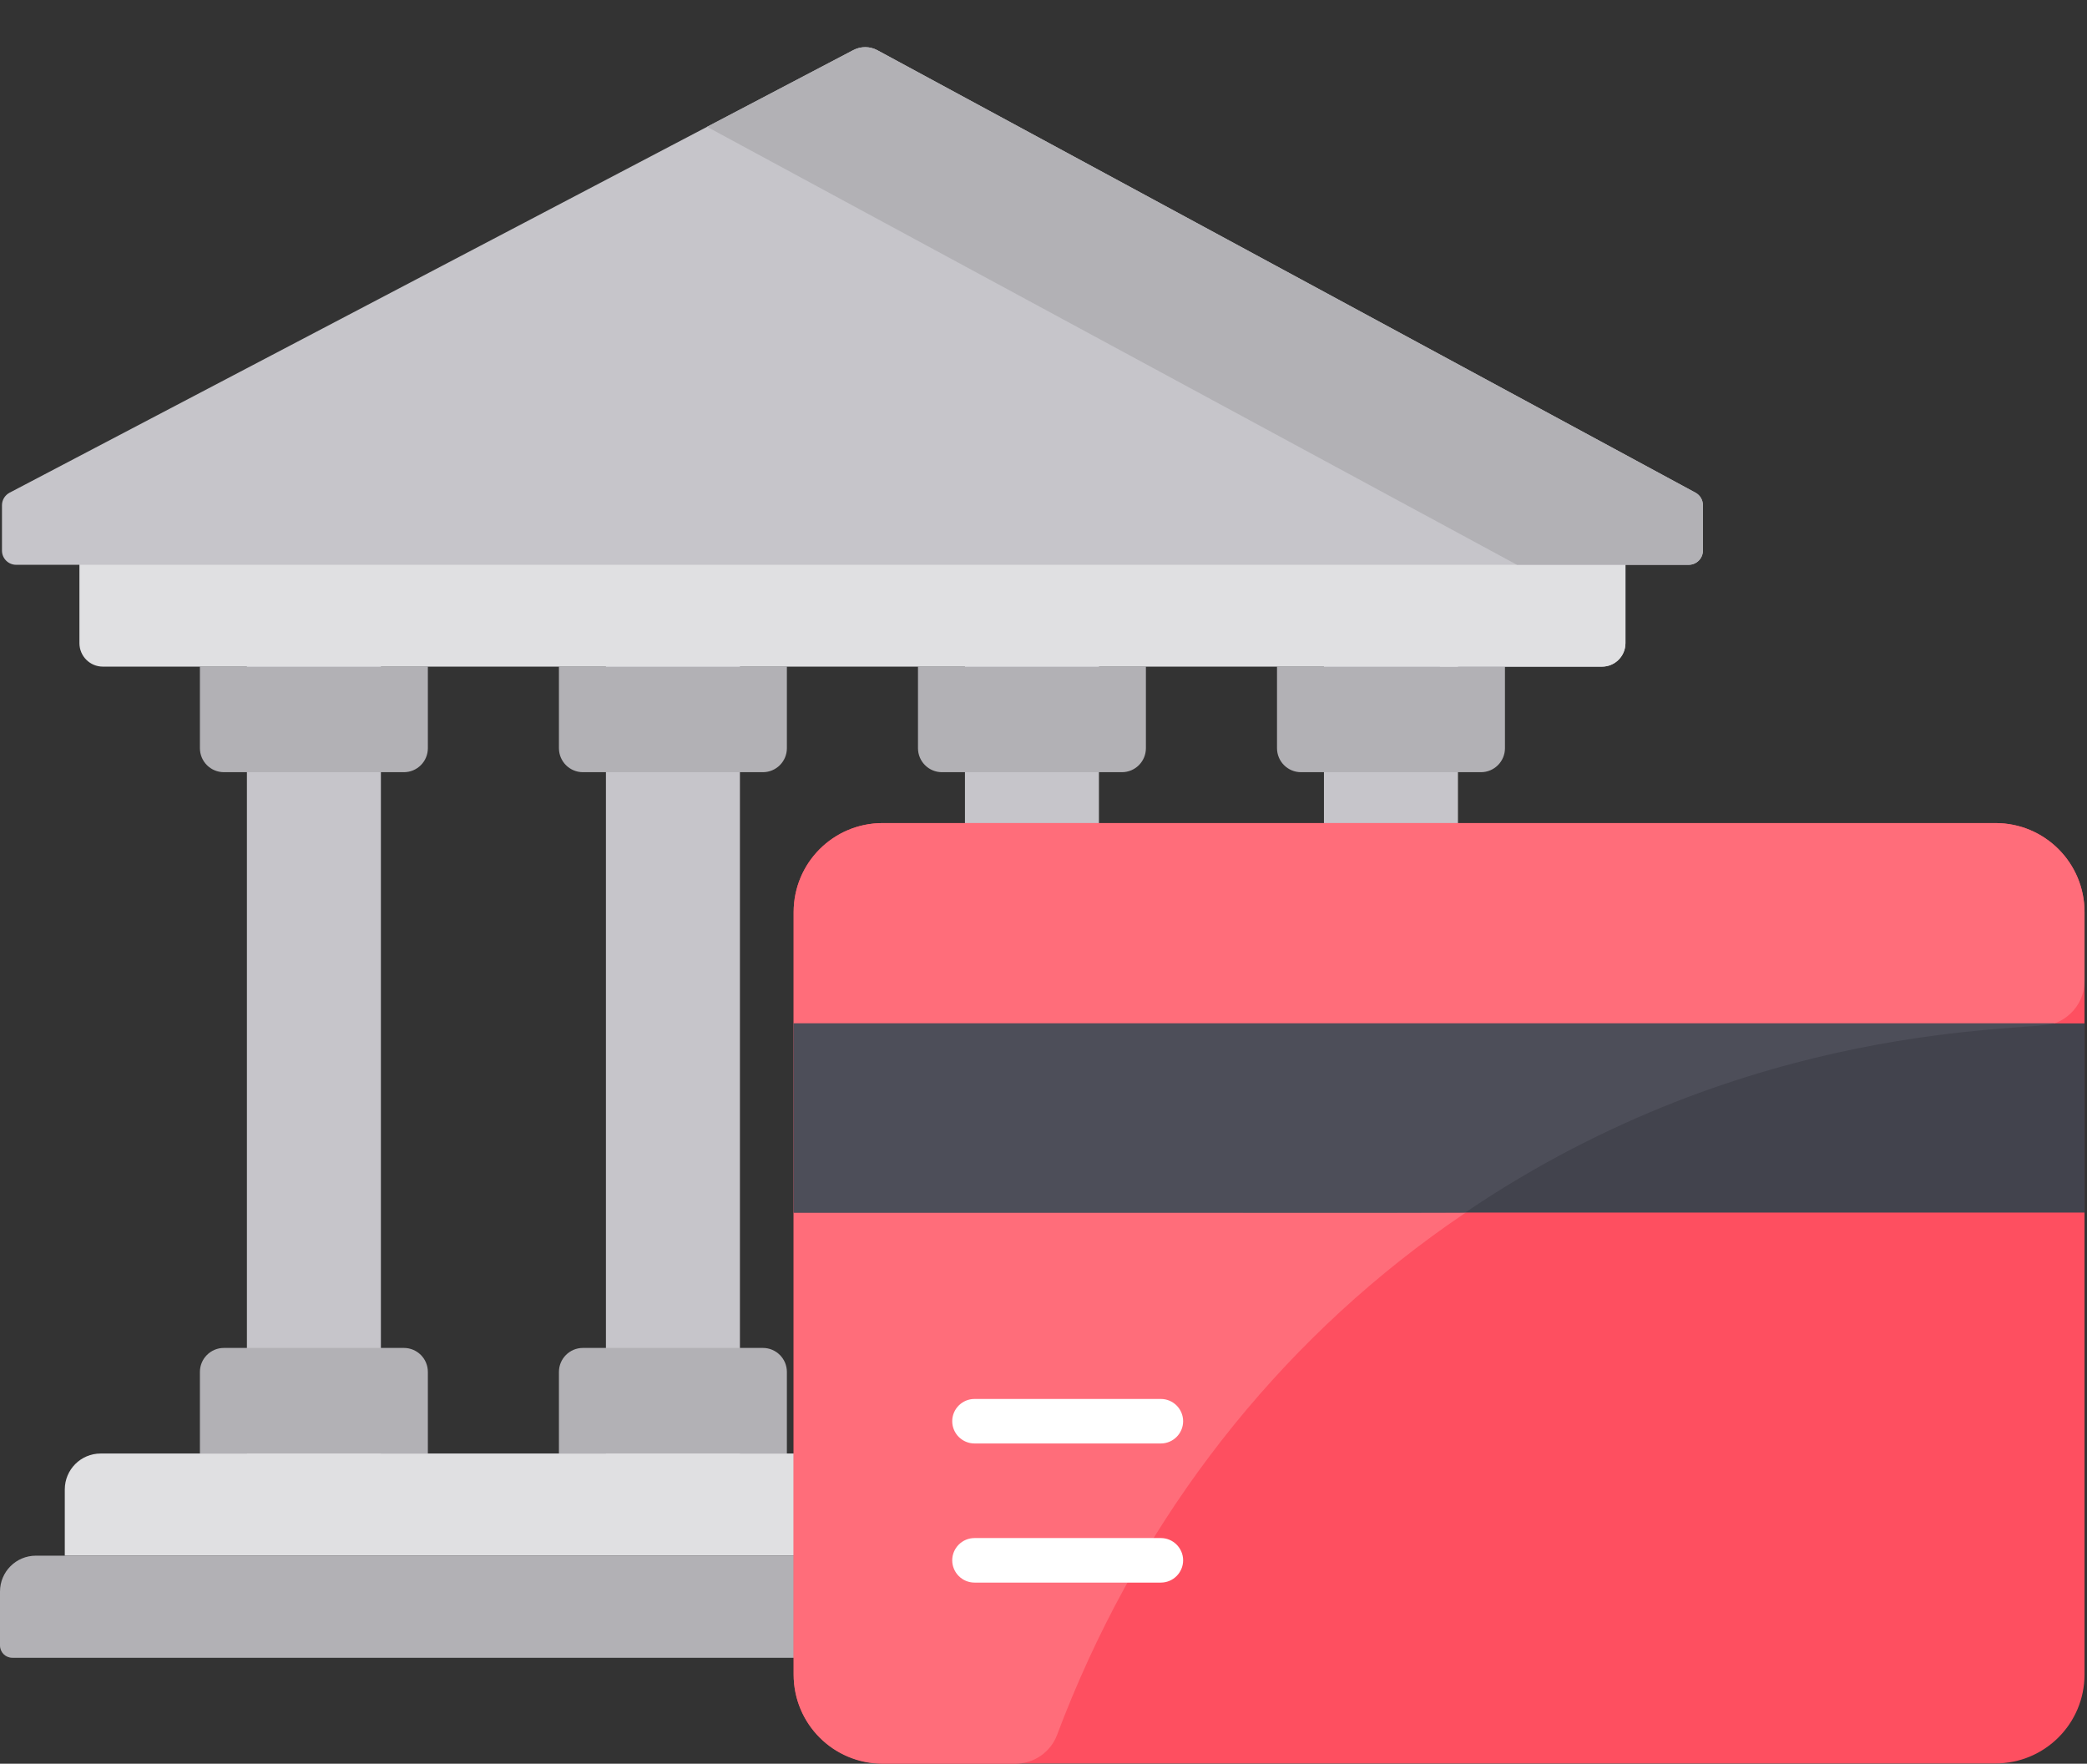 <svg width="71" height="60" viewBox="0 0 71 60" fill="none" xmlns="http://www.w3.org/2000/svg">
<rect x="0" y="0" width="71" height="60" fill="#333333" stroke="none"/>
<path d="M25.172 21.536H20.614V50.523H25.172V21.536Z" fill="#C6C5CA"/>
<path d="M25.953 26.269H19.832C19.381 26.269 19.015 25.904 19.015 25.452V22.678H26.77V25.452C26.77 25.904 26.404 26.269 25.953 26.269Z" fill="#B2B1B5"/>
<path d="M26.77 49.446H19.015V46.672C19.015 46.22 19.381 45.855 19.832 45.855H25.953C26.404 45.855 26.77 46.22 26.77 46.672V49.446Z" fill="#B2B1B5"/>
<path d="M37.386 21.536H32.828V50.523H37.386V21.536Z" fill="#C6C5CA"/>
<path d="M38.167 26.269H32.047C31.595 26.269 31.23 25.904 31.23 25.452V22.678H38.984V25.452C38.984 25.904 38.619 26.269 38.167 26.269Z" fill="#B2B1B5"/>
<path d="M38.984 49.446H31.23V46.672C31.23 46.22 31.595 45.855 32.047 45.855H38.167C38.619 45.855 38.984 46.22 38.984 46.672V49.446Z" fill="#F7A738"/>
<path d="M49.6 21.536H45.041V50.523H49.6V21.536Z" fill="#C6C5CA"/>
<path d="M50.382 26.269H44.261C43.81 26.269 43.444 25.904 43.444 25.452V22.678H51.199V25.452C51.199 25.904 50.833 26.269 50.382 26.269Z" fill="#B2B1B5"/>
<path d="M51.199 49.446H43.444V46.672C43.444 46.22 43.81 45.855 44.261 45.855H50.382C50.833 45.855 51.199 46.22 51.199 46.672V49.446Z" fill="#F7A738"/>
<path d="M12.958 21.536H8.4V50.523H12.958V21.536Z" fill="#C6C5CA"/>
<path d="M13.739 26.269H7.618C7.167 26.269 6.801 25.904 6.801 25.452V22.678H14.556V25.452C14.556 25.904 14.191 26.269 13.739 26.269Z" fill="#B2B1B5"/>
<path d="M14.556 49.446H6.801V46.672C6.801 46.22 7.167 45.855 7.618 45.855H13.739C14.191 45.855 14.556 46.22 14.556 46.672V49.446Z" fill="#B2B1B5"/>
<path d="M54.5 22.678H3.5C3.059 22.678 2.702 22.32 2.702 21.879V18.468C2.702 18.026 3.059 17.669 3.5 17.669H54.5C54.941 17.669 55.298 18.027 55.298 18.468V21.879C55.298 22.32 54.941 22.678 54.5 22.678Z" fill="#E0E0E2"/>
<path d="M54.5 17.669H48.987V22.678H54.5C54.941 22.678 55.298 22.32 55.298 21.879V18.468C55.298 18.027 54.941 17.669 54.5 17.669Z" fill="#E0E0E2"/>
<path d="M55.795 52.922H2.204V50.669C2.204 49.994 2.751 49.447 3.425 49.447H54.574C55.249 49.447 55.795 49.994 55.795 50.669V52.922H55.795Z" fill="#E0E0E2"/>
<path d="M54.574 49.447H49.484V52.922H55.795V50.669C55.796 49.994 55.249 49.447 54.574 49.447Z" fill="#EFB635"/>
<path d="M57.58 56.396H0.42C0.188 56.396 0 56.209 0 55.977V54.143C0 53.469 0.547 52.922 1.221 52.922H56.779C57.453 52.922 58 53.469 58 54.143V55.977C58 56.209 57.812 56.396 57.58 56.396Z" fill="#B2B1B5"/>
<path d="M56.778 52.922H51.717V56.396H57.58C57.812 56.396 58 56.209 58 55.977V54.143C58 53.469 57.453 52.922 56.778 52.922Z" fill="#E8932E"/>
<path d="M29.031 1.704L0.326 16.761C0.167 16.845 0.067 17.01 0.067 17.189V18.731C0.067 18.998 0.284 19.214 0.551 19.214H57.449C57.716 19.214 57.933 18.998 57.933 18.731V17.185C57.933 17.008 57.835 16.844 57.679 16.76L29.848 1.709C29.593 1.571 29.287 1.57 29.031 1.704Z" fill="#C6C5CA"/>
<path d="M57.679 16.759L29.848 1.708C29.593 1.571 29.287 1.569 29.031 1.703L24.054 4.314L51.606 19.213H57.449C57.716 19.213 57.933 18.997 57.933 18.73V17.184C57.933 17.007 57.835 16.843 57.679 16.759Z" fill="#B2B1B5"/>
<path d="M70.916 31.029V56.962C70.916 58.637 69.563 59.99 67.887 59.99H30.029C28.353 59.99 27 58.637 27 56.962V31.029C27 29.353 28.353 28 30.029 28H67.887C69.563 28 70.916 29.353 70.916 31.029Z" fill="#FE4F60"/>
<path d="M70.916 31.029V33.376C70.916 34.266 70.159 34.89 69.477 34.89C53.577 35.676 41.159 45.197 35.963 59.016C35.745 59.602 35.178 60 34.543 60H30.029C28.353 60 27 58.647 27 56.971V31.029C27 29.353 28.353 28 30.029 28H67.887C69.563 28 70.916 29.353 70.916 31.029Z" fill="#FF6D7A"/>
<path d="M27 34.815H70.916V41.25H27V34.815Z" fill="#42434D"/>
<path d="M69.875 34.815C68.938 35.117 59.596 34.654 49.876 41.231C49.838 41.26 50.908 41.25 27 41.25V34.815H69.875Z" fill="#4D4E59"/>
<path d="M39.493 49.105H33.152C32.735 49.105 32.395 48.764 32.395 48.348C32.395 47.931 32.735 47.591 33.152 47.591H39.493C39.91 47.591 40.25 47.931 40.25 48.348C40.25 48.764 39.91 49.105 39.493 49.105Z" fill="white"/>
<path d="M39.493 53.838H33.152C32.735 53.838 32.395 53.497 32.395 53.08C32.395 52.664 32.735 52.323 33.152 52.323H39.493C39.91 52.323 40.25 52.664 40.25 53.08C40.25 53.497 39.91 53.838 39.493 53.838Z" fill="white"/>
</svg>
